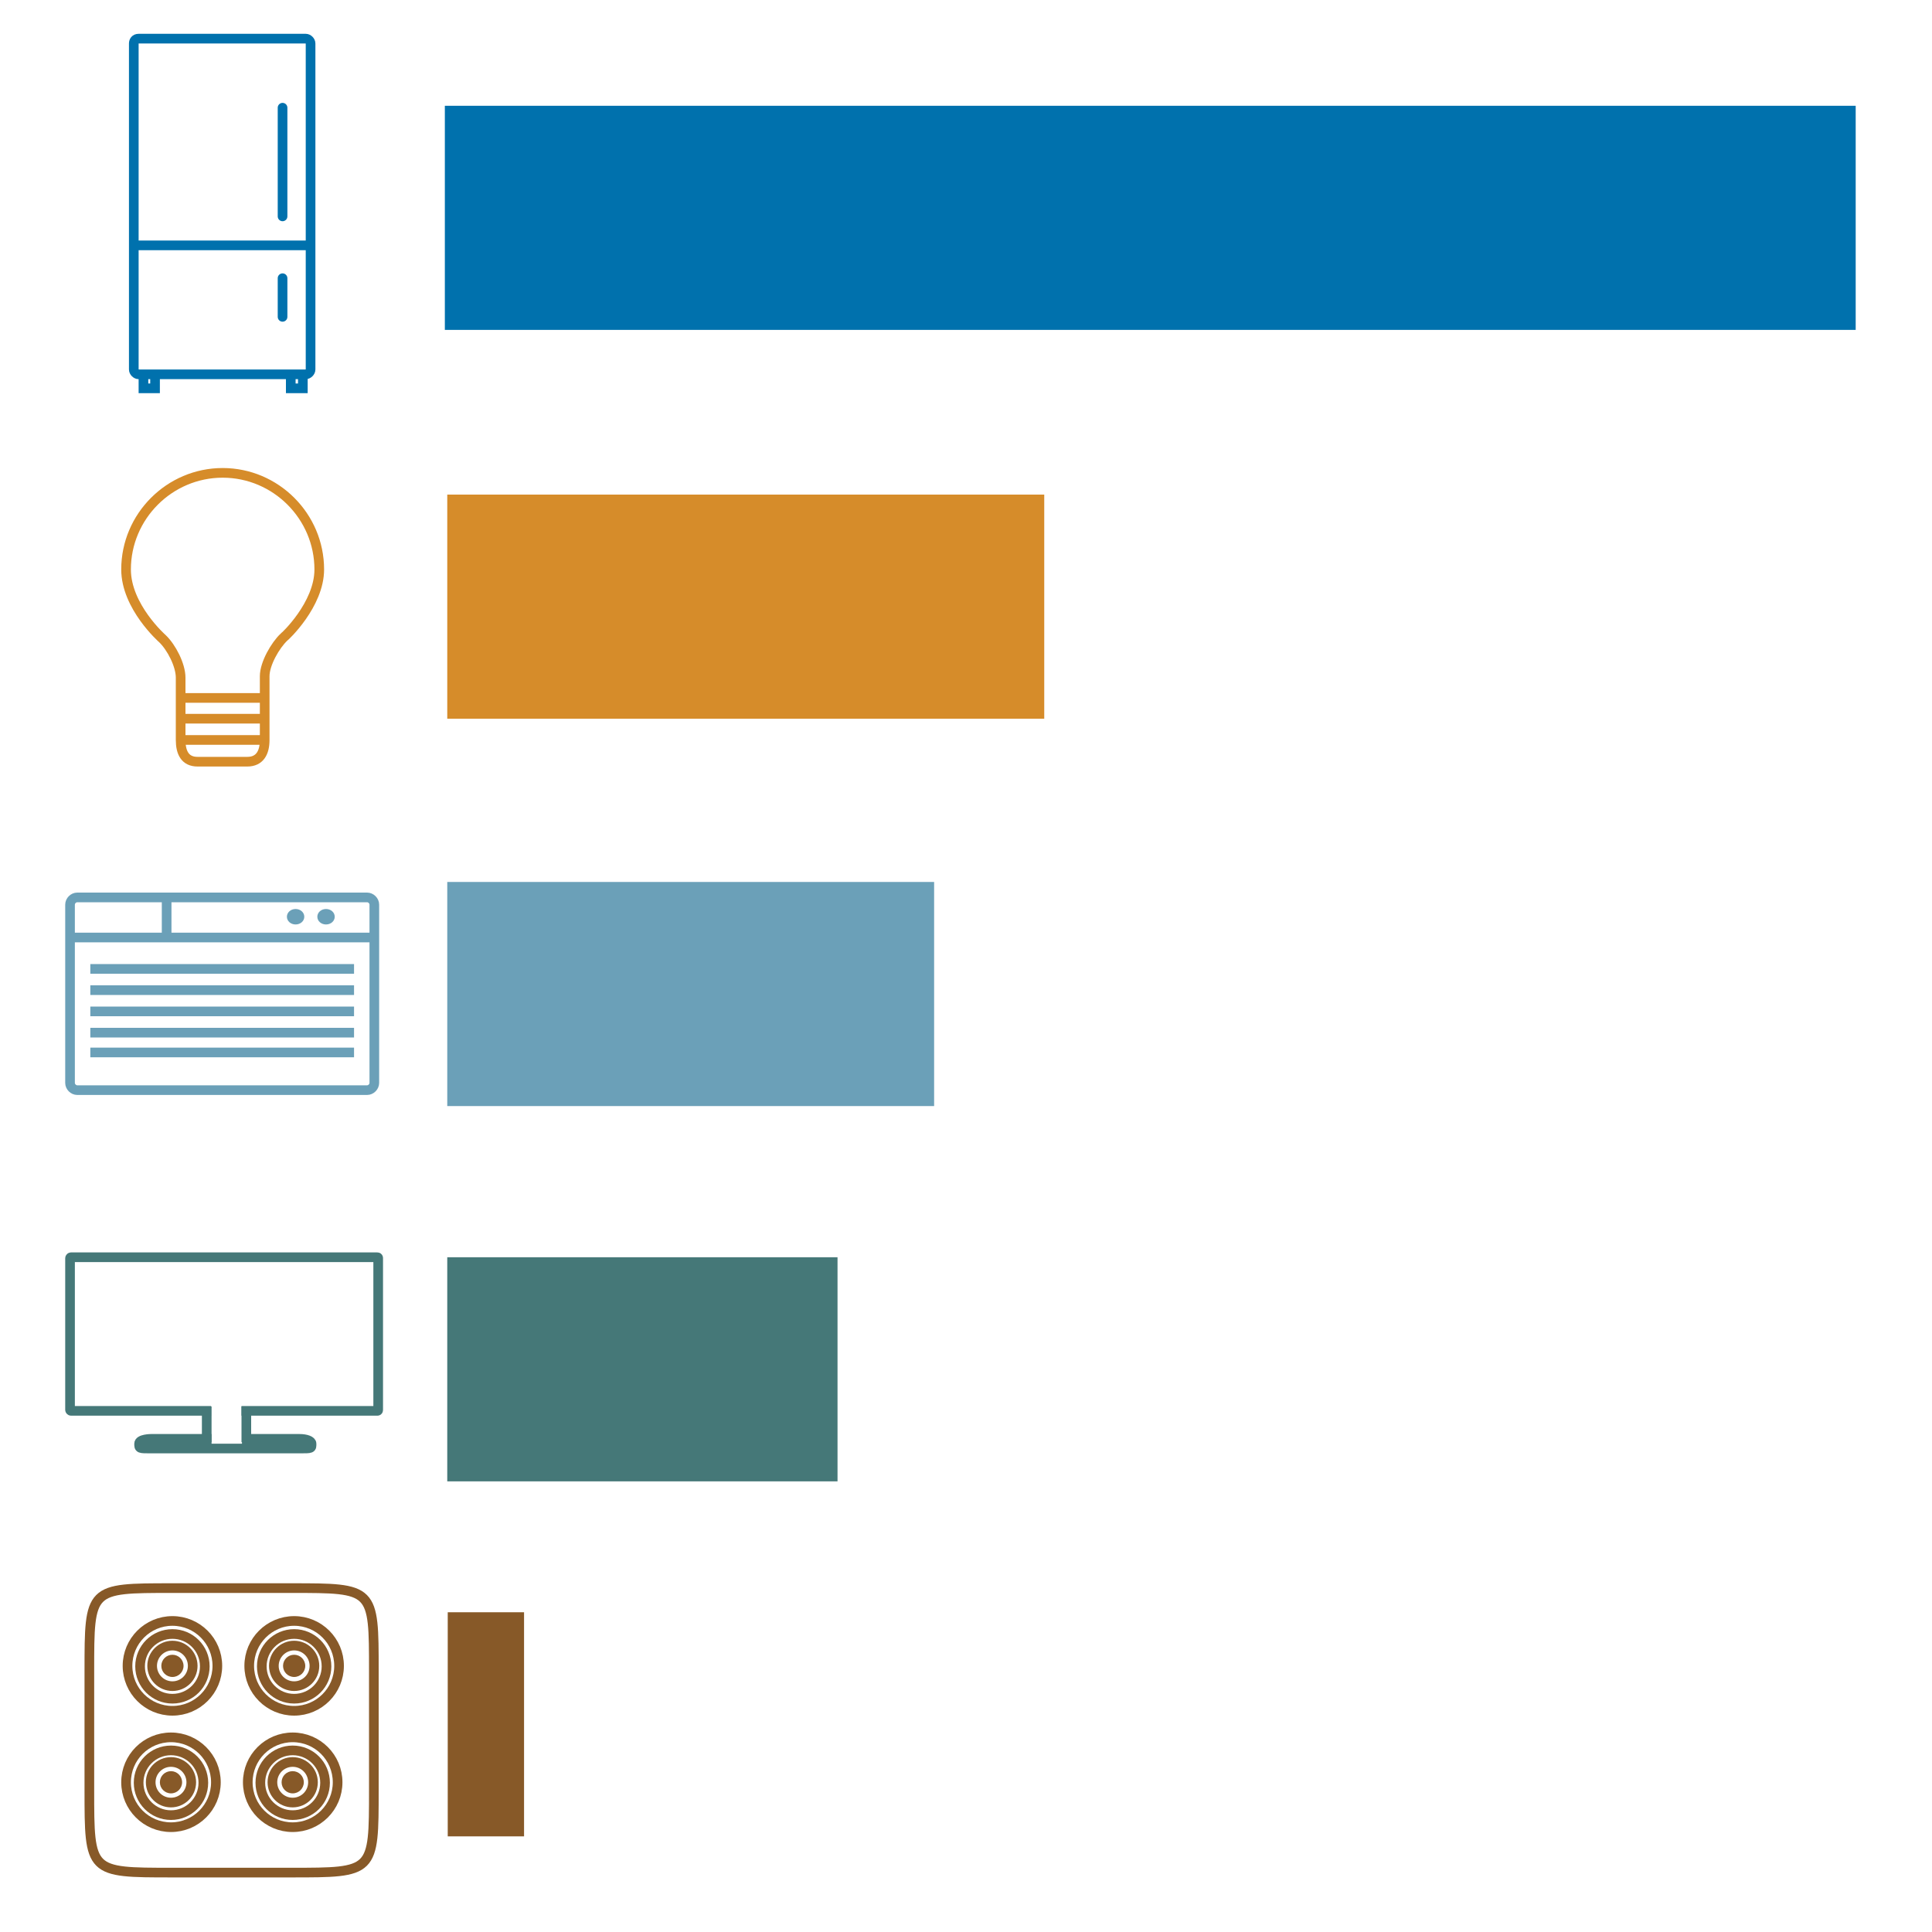 <?xml version="1.0" encoding="utf-8"?>
<!-- Generator: Adobe Illustrator 17.1.0, SVG Export Plug-In . SVG Version: 6.00 Build 0)  -->
<!DOCTYPE svg PUBLIC "-//W3C//DTD SVG 1.1//EN" "http://www.w3.org/Graphics/SVG/1.1/DTD/svg11.dtd">
<svg version="1.1" xmlns="http://www.w3.org/2000/svg" xmlns:xlink="http://www.w3.org/1999/xlink" x="0px" y="0px"
	 viewBox="0 0 400 400" enable-background="new 0 0 400 400" xml:space="preserve">
<symbol  id="billsofar" viewBox="-66 -55.4 134 90.8">
	
		<path fill="#FFFFFF" stroke="#648B3D" stroke-width="2" stroke-linecap="round" stroke-linejoin="round" stroke-miterlimit="10" d="
		M48,34.4h-92c-11,0-21-8-21-19v-39c0-11,10-21,21-21h35.3l10.5-9.8l10.5,9.8H48c11,0,19,10,19,21v39C67,26.4,59,34.4,48,34.4z"/>
</symbol>
<g id="Layer_1">
</g>
<g id="time">
</g>
<g id="predictive">
</g>
<g id="appliance">
	<rect x="92.7" y="333.8" fill="#875928" width="15.8" height="46.4"/>
	<path fill="none" stroke="#875928" stroke-width="2" stroke-miterlimit="10" d="M60.3,387.7H35.6c-17.1,0-17.1,0-17.1-17.1v-24.7
		c0-17.1,0-17.1,17.1-17.1h24.7c17.1,0,17.1,0,17.1,17.1v24.7C77.4,387.7,77.4,387.7,60.3,387.7z"/>
	<circle fill="none" stroke="#875928" stroke-width="2" stroke-miterlimit="10" cx="35.7" cy="344.9" r="9.3"/>
	<circle fill="none" stroke="#875928" stroke-width="2" stroke-miterlimit="10" cx="35.7" cy="345" r="6.7"/>
	<circle fill="none" stroke="#875928" stroke-width="2" stroke-miterlimit="10" cx="35.7" cy="344.9" r="4.2"/>
	<circle fill="#875928" cx="35.7" cy="344.9" r="2.3"/>
	<circle fill="none" stroke="#875928" stroke-width="2" stroke-miterlimit="10" cx="60.9" cy="344.9" r="9.3"/>
	<circle fill="none" stroke="#875928" stroke-width="2" stroke-miterlimit="10" cx="60.9" cy="345" r="6.7"/>
	<circle fill="none" stroke="#875928" stroke-width="2" stroke-miterlimit="10" cx="60.9" cy="344.9" r="4.2"/>
	<circle fill="#875928" cx="60.9" cy="344.9" r="2.3"/>
	<circle fill="none" stroke="#875928" stroke-width="2" stroke-miterlimit="10" cx="35.4" cy="369" r="9.3"/>
	<circle fill="none" stroke="#875928" stroke-width="2" stroke-miterlimit="10" cx="35.4" cy="369.1" r="6.7"/>
	<circle fill="none" stroke="#875928" stroke-width="2" stroke-miterlimit="10" cx="35.4" cy="369" r="4.2"/>
	<circle fill="#875928" cx="35.4" cy="369" r="2.3"/>
	<circle fill="none" stroke="#875928" stroke-width="2" stroke-miterlimit="10" cx="60.6" cy="369" r="9.3"/>
	<circle fill="none" stroke="#875928" stroke-width="2" stroke-miterlimit="10" cx="60.6" cy="369.1" r="6.7"/>
	<circle fill="none" stroke="#875928" stroke-width="2" stroke-miterlimit="10" cx="60.6" cy="369" r="4.2"/>
	<circle fill="#875928" cx="60.6" cy="369" r="2.3"/>
	<rect x="92.1" y="21.9" fill="#0071AD" width="292.1" height="46.4"/>
	<g>
		<path fill="none" stroke="#0071AD" stroke-width="2" stroke-miterlimit="10" d="M63.3,77.5c0.5,0,1-0.5,1-1V9c0-0.5-0.5-1-1-1
			H28.7c-0.7,0-1,0.5-1,1v67.5c0,0.5,0.5,1,1,1L63.3,77.5L63.3,77.5z"/>
		<g>
			<polyline fill="none" stroke="#0071AD" stroke-width="2" stroke-miterlimit="10" points="32.1,77.6 32.1,80.4 29.7,80.4 
				29.7,77.6 			"/>
			<polyline fill="none" stroke="#0071AD" stroke-width="2" stroke-miterlimit="10" points="62.7,77.6 62.7,80.4 60.2,80.4 
				60.2,77.6 			"/>
		</g>
		<line fill="none" stroke="#0071AD" stroke-width="2" stroke-miterlimit="10" x1="64.5" y1="50.8" x2="27.7" y2="50.8"/>
		
			<line fill="none" stroke="#0071AD" stroke-width="2" stroke-linecap="round" stroke-linejoin="round" stroke-miterlimit="10" x1="58.5" y1="44.8" x2="58.5" y2="22.3"/>
		
			<line fill="none" stroke="#0071AD" stroke-width="2" stroke-linecap="round" stroke-linejoin="round" stroke-miterlimit="10" x1="58.5" y1="65.6" x2="58.5" y2="57.6"/>
	</g>
	<rect x="92.6" y="102.4" fill="#D68C2A" width="123.6" height="46.4"/>
	<g>
		<path fill="none" stroke="#D68C2A" stroke-width="2" stroke-miterlimit="10" d="M66.1,117.9c0-11-9-20-20-20s-20,9-20,20
			c0,7.7,7.5,14.3,7.5,14.3c1.9,1.8,3.8,5.5,3.8,8.1v12.9c0,2.6,0.9,4.5,3.5,4.5h10.3c2.6,0,3.6-1.9,3.6-4.5V140
			c0-2.6,2.2-6.4,4-8.1C58.9,131.9,66.1,125.2,66.1,117.9z"/>
		<line fill="none" stroke="#D68C2A" stroke-width="2" stroke-miterlimit="10" x1="37.4" y1="148.8" x2="54.8" y2="148.8"/>
		<line fill="none" stroke="#D68C2A" stroke-width="2" stroke-miterlimit="10" x1="37.4" y1="144.5" x2="54.8" y2="144.5"/>
		<line fill="none" stroke="#D68C2A" stroke-width="2" stroke-miterlimit="10" x1="37.4" y1="153.2" x2="54.8" y2="153.2"/>
	</g>
	<g>
		<g>
			<path fill="none" stroke="#6BA0B8" stroke-width="2" stroke-miterlimit="10" d="M77.5,224.2c0,0.8-0.7,1.5-1.5,1.5H16
				c-0.8,0-1.5-0.7-1.5-1.5v-36.9c0-0.8,0.7-1.5,1.5-1.5H76c0.8,0,1.5,0.7,1.5,1.5L77.5,224.2L77.5,224.2z"/>
		</g>
		<path fill="#6BA0B8" d="M67.5,188.2c1,0,1.8,0.7,1.8,1.6c0,0.9-0.8,1.6-1.8,1.6c-1,0-1.8-0.7-1.8-1.6
			C65.7,188.9,66.5,188.2,67.5,188.2z"/>
		<path fill="#6BA0B8" d="M61.2,188.2c1,0,1.8,0.7,1.8,1.6c0,0.9-0.8,1.6-1.8,1.6c-1,0-1.8-0.7-1.8-1.6
			C59.4,188.9,60.2,188.2,61.2,188.2z"/>
		<line fill="none" stroke="#6BA0B8" stroke-width="2" stroke-miterlimit="10" x1="34.5" y1="185.8" x2="34.5" y2="194.1"/>
		<line fill="none" stroke="#6BA0B8" stroke-width="2" stroke-miterlimit="10" x1="14.7" y1="194.1" x2="77.1" y2="194.1"/>
		<g>
			<line fill="none" stroke="#6BA0B8" stroke-width="2" stroke-miterlimit="10" x1="18.7" y1="200.6" x2="73.3" y2="200.6"/>
			<line fill="none" stroke="#6BA0B8" stroke-width="2" stroke-miterlimit="10" x1="18.7" y1="205" x2="73.3" y2="205"/>
			<line fill="none" stroke="#6BA0B8" stroke-width="2" stroke-miterlimit="10" x1="18.7" y1="209.4" x2="73.3" y2="209.4"/>
			<line fill="none" stroke="#6BA0B8" stroke-width="2" stroke-miterlimit="10" x1="18.7" y1="213.8" x2="73.3" y2="213.8"/>
			<line fill="none" stroke="#6BA0B8" stroke-width="2" stroke-miterlimit="10" x1="18.7" y1="217.9" x2="73.3" y2="217.9"/>
		</g>
	</g>
	<rect x="92.6" y="182.6" fill="#6BA0B8" width="100.8" height="46.4"/>
	<rect x="92.6" y="260.3" fill="#457878" width="80.8" height="46.4"/>
	<g>
		<path fill="none" stroke="#457878" stroke-width="2" stroke-linecap="square" stroke-miterlimit="10" d="M42.7,292.1H14.7
			c-0.1,0-0.2-0.1-0.2-0.2v-31.4c0-0.1,0.1-0.2,0.2-0.2h63.4c0.2,0,0.2,0.1,0.2,0.2v31.4c0,0.2-0.1,0.2-0.2,0.2H51"/>
	</g>
	<path fill="none" stroke="#457878" stroke-width="2" stroke-linecap="square" stroke-miterlimit="10" d="M51.1,297.9h10.9
		c1.4,0,2.5,0.4,2.5,1l0,0c0,1,0.1,1-2.5,1H31.3c-2.5,0-2.5,0-2.5-1l0,0c0-1,2.5-1,2.5-1h11.5"/>
	
		<line fill="none" stroke="#457878" stroke-width="2" stroke-linecap="square" stroke-miterlimit="10" x1="42.8" y1="297.6" x2="42.8" y2="292.2"/>
	
		<line fill="none" stroke="#457878" stroke-width="2" stroke-linecap="square" stroke-miterlimit="10" x1="51" y1="297.6" x2="51" y2="292.2"/>
</g>
</svg>
